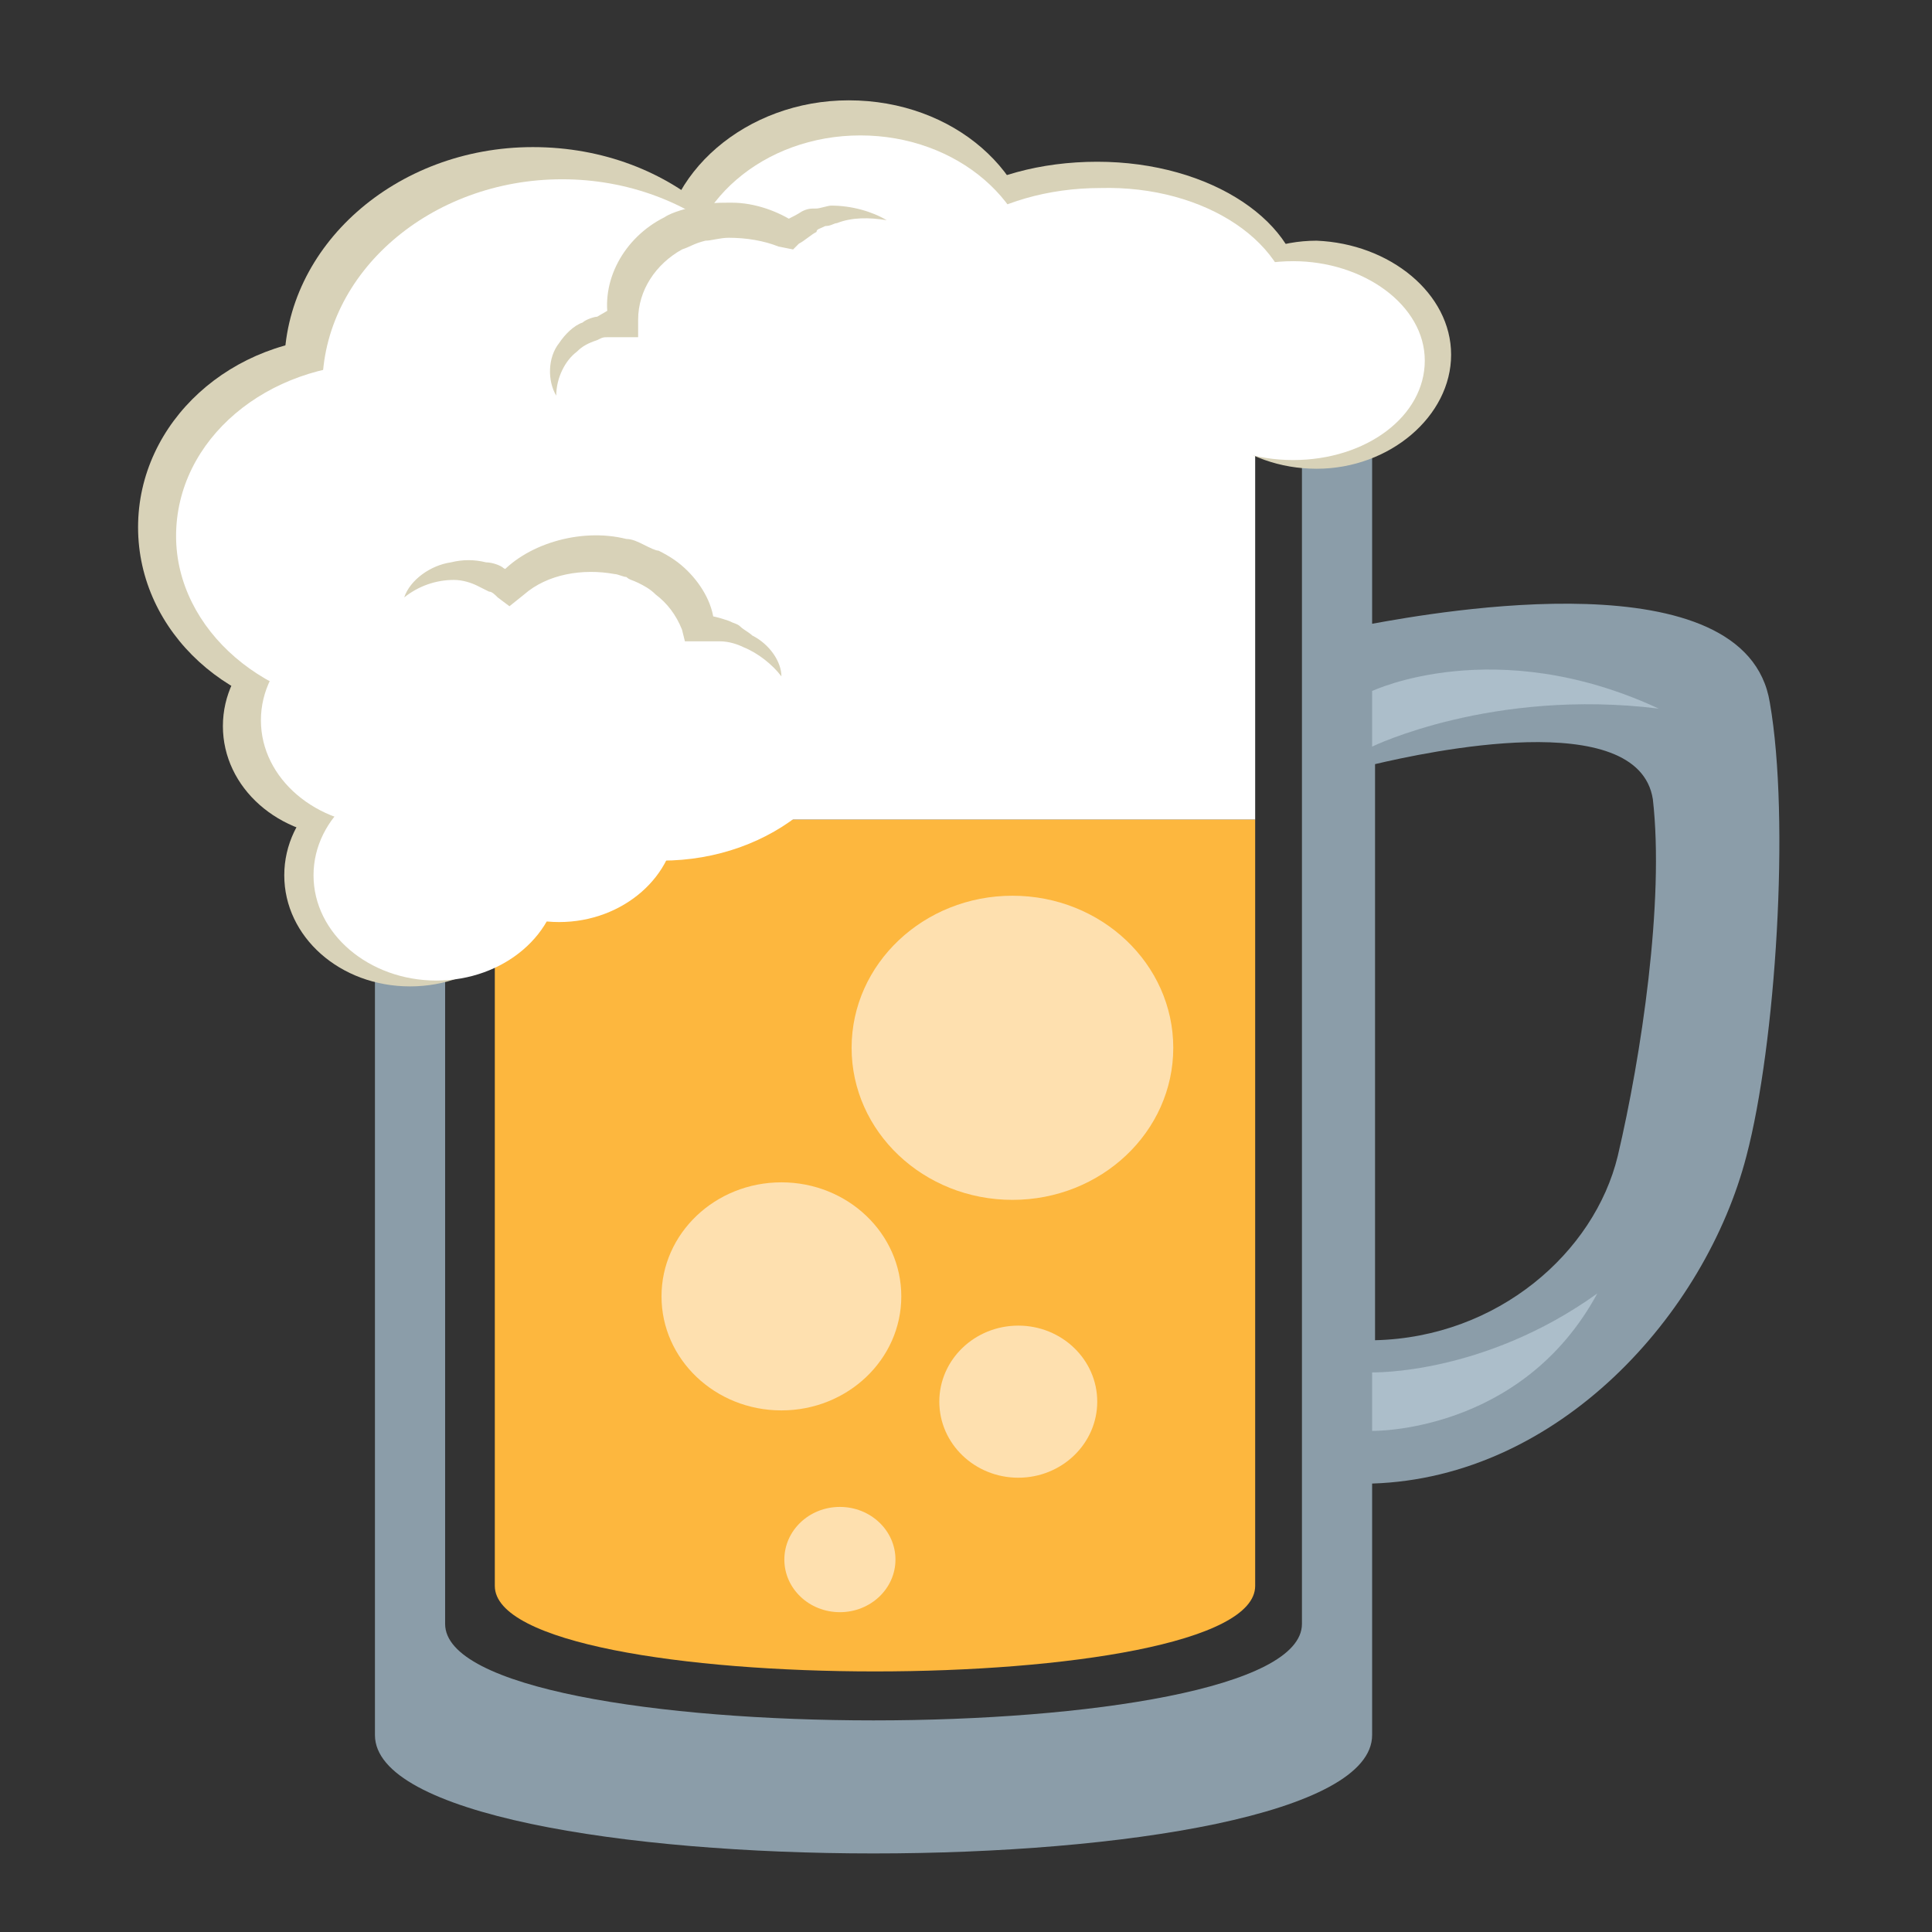 <svg width="43" height="43" viewBox="0 0 43 43" fill="none" xmlns="http://www.w3.org/2000/svg">
<rect x="0" y="0" width="43" height="43" fill="#333333" stroke="none"/>
<path d="M11.013 9.067H27.936V18.244H11.013V9.067Z" fill="white"/>
<path opacity="0.8" d="M30.539 16.617C30.539 16.617 33.208 15.315 36.917 15.771C33.273 14.078 30.539 15.38 30.539 15.38V16.617ZM30.539 30.545C30.539 30.545 33.012 30.61 35.551 28.788C33.858 31.912 30.539 31.847 30.539 31.847V30.545Z" fill="white"/>
<path opacity="0.8" d="M39.391 15.64C38.87 12.386 31.971 13.623 30.539 13.883V6.724H8.345V38.616C8.345 42.13 30.539 42.13 30.539 38.616V33.019C34.705 32.888 37.959 29.244 38.87 25.729C39.521 23.256 39.846 18.244 39.391 15.64ZM28.977 36.143C28.977 39.006 9.907 39.006 9.907 36.143V8.741H28.977V36.143ZM36.006 25.729C35.486 27.877 33.338 29.764 30.604 29.829V17.007C31.711 16.747 36.462 15.706 36.787 17.788C37.048 20.066 36.527 23.516 36.006 25.729Z" fill="#A1B8C7"/>
<path d="M27.936 18.244H11.013V35.297C11.013 37.835 27.936 37.835 27.936 35.297V18.244Z" fill="#FDB73E"/>
<path d="M28.977 6.594C28.977 8.221 26.96 9.588 24.421 9.588C21.883 9.588 19.865 8.221 19.865 6.594C19.865 4.901 21.883 3.6 24.421 3.6C26.96 3.6 28.977 4.966 28.977 6.594Z" fill="#D8D2B8"/>
<path d="M32.297 7.895C32.297 9.262 30.93 10.433 29.303 10.433C27.676 10.433 26.309 9.327 26.309 7.895C26.309 6.528 27.676 5.357 29.303 5.357C30.93 5.422 32.297 6.528 32.297 7.895ZM10.558 16.161C10.558 17.528 9.322 18.634 7.76 18.634C6.198 18.634 4.961 17.528 4.961 16.161C4.961 14.794 6.198 13.688 7.76 13.688C9.257 13.688 10.558 14.794 10.558 16.161Z" fill="#D8D2B8"/>
<path d="M11.925 19.481C11.925 20.847 10.688 21.954 9.126 21.954C7.564 21.954 6.327 20.847 6.327 19.481C6.327 18.114 7.564 17.007 9.126 17.007C10.688 17.007 11.925 18.114 11.925 19.481ZM17.392 8.156C17.392 10.824 14.919 13.037 11.86 13.037C8.801 13.037 6.327 10.824 6.327 8.156C6.327 5.487 8.801 3.274 11.86 3.274C14.984 3.274 17.392 5.487 17.392 8.156Z" fill="#D8D2B8"/>
<path d="M12.315 11.735C12.315 14.078 10.232 15.966 7.694 15.966C5.156 15.966 3.073 14.078 3.073 11.735C3.073 9.392 5.156 7.505 7.694 7.505C10.298 7.505 12.315 9.392 12.315 11.735ZM23.055 5.812C23.055 7.765 21.167 9.392 18.889 9.392C16.611 9.392 14.723 7.765 14.723 5.812C14.723 3.86 16.611 2.233 18.889 2.233C21.232 2.233 23.055 3.86 23.055 5.812Z" fill="#D8D2B8"/>
<path d="M28.782 7.114C28.782 8.741 26.829 10.043 24.486 10.043C22.143 10.043 20.191 8.741 20.191 7.114C20.191 5.487 22.143 4.185 24.486 4.185C26.829 4.12 28.782 5.422 28.782 7.114Z" fill="white"/>
<path d="M31.711 8.026C31.711 9.262 30.41 10.239 28.782 10.239C27.155 10.239 25.853 9.262 25.853 8.026C25.853 6.789 27.155 5.813 28.782 5.813C30.344 5.813 31.711 6.789 31.711 8.026ZM11.274 16.031C11.274 17.333 10.037 18.374 8.541 18.374C7.044 18.374 5.807 17.333 5.807 16.031C5.807 14.729 7.044 13.688 8.541 13.688C10.103 13.688 11.274 14.729 11.274 16.031ZM24.291 9.067C24.291 10.369 23.055 11.41 21.558 11.41C20.061 11.41 18.824 10.369 18.824 9.067C18.824 7.765 20.061 6.724 21.558 6.724C23.12 6.724 24.291 7.765 24.291 9.067ZM17.848 8.611C17.848 11.15 15.44 13.232 12.511 13.232C9.517 13.232 7.174 11.15 7.174 8.611C7.174 6.073 9.582 3.99 12.511 3.99C15.44 3.99 17.848 6.073 17.848 8.611Z" fill="white"/>
<path d="M12.901 11.931C12.901 14.079 10.883 15.771 8.41 15.771C5.937 15.771 3.919 14.014 3.919 11.931C3.919 9.783 5.937 8.091 8.41 8.091C10.883 8.026 12.901 9.783 12.901 11.931Z" fill="white"/>
<path d="M19.215 15.315C19.215 17.463 17.197 19.155 14.724 19.155C12.25 19.155 10.233 17.398 10.233 15.315C10.233 13.167 12.25 11.475 14.724 11.475C17.197 11.41 19.215 13.167 19.215 15.315ZM23.055 6.398C23.055 8.286 21.297 9.783 19.149 9.783C17.002 9.783 15.244 8.286 15.244 6.398C15.244 4.511 17.002 3.014 19.149 3.014C21.297 3.014 23.055 4.511 23.055 6.398Z" fill="white"/>
<path d="M12.445 19.481C12.445 20.782 11.209 21.824 9.712 21.824C8.215 21.824 6.978 20.782 6.978 19.481C6.978 18.179 8.215 17.138 9.712 17.138C11.209 17.138 12.445 18.179 12.445 19.481Z" fill="white"/>
<path d="M15.049 18.244C15.049 19.481 13.877 20.522 12.445 20.522C11.013 20.522 9.842 19.481 9.842 18.244C9.842 17.007 11.013 15.966 12.445 15.966C13.877 15.966 15.049 17.007 15.049 18.244Z" fill="white"/>
<path d="M17.392 15.055C17.197 14.794 16.871 14.534 16.546 14.404C16.415 14.339 16.22 14.274 16.025 14.274H15.244L15.179 14.013C15.049 13.688 14.853 13.428 14.593 13.232C14.463 13.102 14.333 13.037 14.203 12.972C14.072 12.907 14.007 12.907 13.942 12.842C13.877 12.842 13.747 12.777 13.682 12.777C12.966 12.646 12.185 12.777 11.664 13.232L11.339 13.493L11.078 13.297C11.013 13.232 10.948 13.167 10.883 13.167L10.623 13.037C10.493 12.972 10.297 12.907 10.102 12.907C9.712 12.907 9.321 13.037 8.996 13.297C9.126 12.907 9.581 12.581 10.037 12.516C10.297 12.451 10.558 12.451 10.818 12.516C10.948 12.516 11.143 12.581 11.209 12.646L11.599 12.842H11.078C11.664 12.126 12.901 11.735 13.942 11.996C14.072 11.996 14.203 12.061 14.333 12.126C14.463 12.191 14.593 12.256 14.658 12.256C14.918 12.386 15.114 12.516 15.309 12.712C15.634 13.037 15.895 13.493 15.895 13.948L15.569 13.688C15.83 13.688 16.025 13.753 16.22 13.818C16.35 13.883 16.415 13.883 16.48 13.948C16.546 14.013 16.676 14.078 16.741 14.143C17.131 14.339 17.392 14.729 17.392 15.055ZM19.735 4.901C19.344 4.836 18.954 4.836 18.628 4.966C18.563 4.966 18.498 5.031 18.368 5.031C18.238 5.097 18.173 5.097 18.173 5.162C18.043 5.227 17.912 5.357 17.782 5.422L17.652 5.552L17.327 5.487C17.001 5.357 16.611 5.292 16.22 5.292C16.025 5.292 15.83 5.357 15.7 5.357C15.439 5.422 15.374 5.487 15.179 5.552C14.593 5.878 14.203 6.463 14.203 7.114V7.505H13.552C13.421 7.505 13.421 7.505 13.291 7.57C13.096 7.635 12.966 7.7 12.836 7.83C12.575 8.025 12.38 8.416 12.38 8.806C12.185 8.481 12.185 7.96 12.445 7.635C12.575 7.44 12.771 7.244 12.966 7.179C13.031 7.114 13.226 7.049 13.291 7.049C13.617 6.854 13.747 6.789 13.877 6.789L13.552 7.179C13.356 6.268 13.877 5.292 14.788 4.836C14.983 4.706 15.309 4.641 15.504 4.576C15.765 4.511 16.025 4.511 16.285 4.511C16.806 4.511 17.327 4.706 17.717 4.966L17.262 5.031C17.457 4.901 17.652 4.836 17.847 4.706C17.977 4.641 18.043 4.641 18.173 4.641C18.238 4.641 18.433 4.576 18.498 4.576C18.954 4.576 19.409 4.706 19.735 4.901Z" fill="#D8D2B8"/>
<path d="M22.534 26.705C24.511 26.705 26.113 25.19 26.113 23.321C26.113 21.452 24.511 19.936 22.534 19.936C20.557 19.936 18.954 21.452 18.954 23.321C18.954 25.19 20.557 26.705 22.534 26.705Z" fill="#FEE0AF"/>
<path d="M17.392 31.391C18.866 31.391 20.06 30.255 20.06 28.853C20.06 27.451 18.866 26.315 17.392 26.315C15.918 26.315 14.723 27.451 14.723 28.853C14.723 30.255 15.918 31.391 17.392 31.391Z" fill="#FEE0AF"/>
<path d="M22.664 32.889C23.634 32.889 24.421 32.131 24.421 31.196C24.421 30.262 23.634 29.504 22.664 29.504C21.693 29.504 20.906 30.262 20.906 31.196C20.906 32.131 21.693 32.889 22.664 32.889Z" fill="#FEE0AF"/>
<path d="M18.693 35.882C19.376 35.882 19.93 35.358 19.93 34.711C19.93 34.064 19.376 33.539 18.693 33.539C18.01 33.539 17.457 34.064 17.457 34.711C17.457 35.358 18.01 35.882 18.693 35.882Z" fill="#FEE0AF"/>
</svg>
